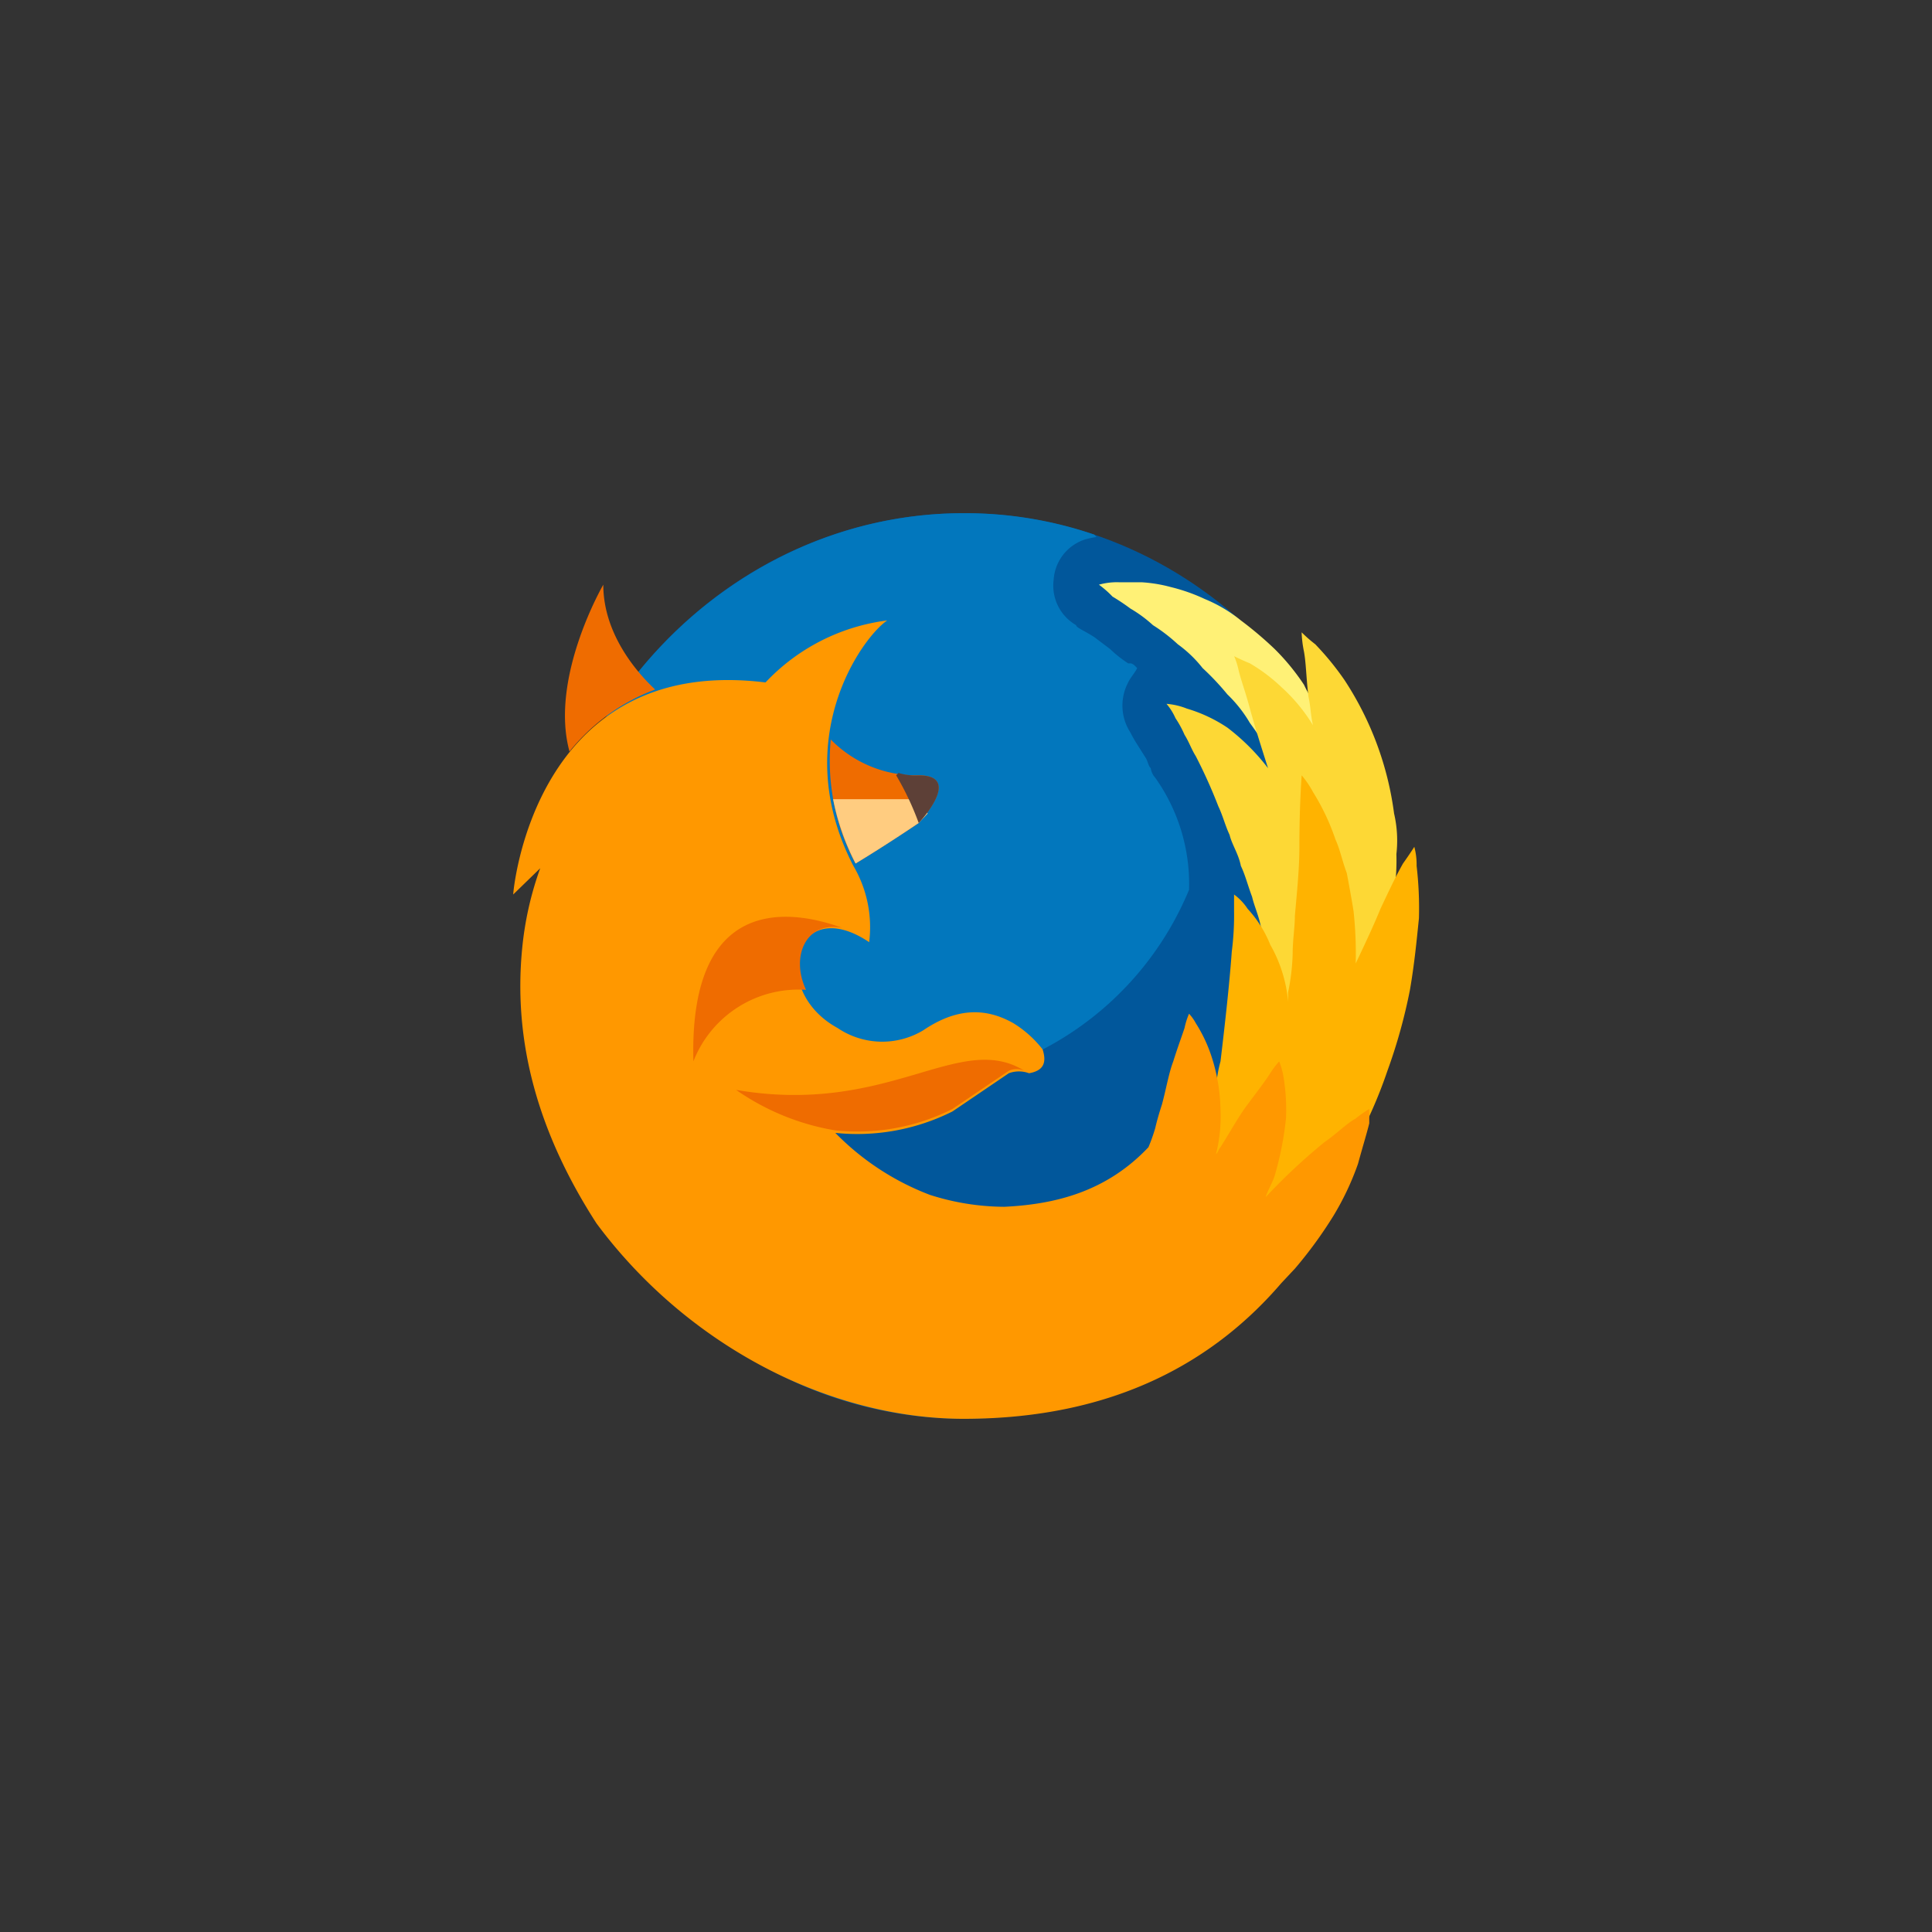 <svg id="Firefox" xmlns="http://www.w3.org/2000/svg" viewBox="13705 1168 128 128"><rect x="13705" y="1168" width="128" height="128" fill="#333333" stroke="none"/><defs><style>.cls-1,.cls-12{fill:none}.cls-1{stroke:#95989a;opacity:0}.cls-2{fill:#01579b}.cls-3{fill:#0277bd}.cls-4{fill:#fff176}.cls-5{fill:#fdd835}.cls-6{fill:#ffb300}.cls-7{fill:#ff9800}.cls-8{fill:#ef6c00}.cls-9{fill:#ffcc80}.cls-10{fill:#5d4037}.cls-11{stroke:none}</style></defs><g id="Group_694" data-name="Group 694" transform="translate(13996 -210)"><g id="Group_140" data-name="Group 140"><g id="Group_139" data-name="Group 139" transform="translate(-255 -185)"><g id="Group_129" data-name="Group 129" transform="translate(-1135 609)"><g id="Group_83" data-name="Group 83" transform="translate(-80 480)"><g id="Group_74" data-name="Group 74"><g id="Group_61" data-name="Group 61" transform="translate(698 -34)"><g id="Rectangle_142" data-name="Rectangle 142" class="cls-1"><path class="cls-11" d="M0 0h128v128H0z" transform="translate(481 508)"/><path class="cls-12" d="M.5.5h127v127H.5z" transform="translate(481 508)"/></g></g></g><g id="Group_75" data-name="Group 75"><g id="Group_61-2" data-name="Group 61" transform="translate(698 -34)"><g id="Rectangle_142-2" data-name="Rectangle 142" class="cls-1"><path class="cls-11" d="M0 0h128v128H0z" transform="translate(481 508)"/><path class="cls-12" d="M.5.5h127v127H.5z" transform="translate(481 508)"/></g></g></g></g></g></g></g></g><g id="icons8-Firefox" transform="translate(13735 1197)"><path id="Path_3007" data-name="Path 3007" class="cls-2" d="M61.718 35c0 16.567-12.7 30-28.359 30S5 51.567 5 35 17.7 5 33.359 5s28.359 13.433 28.359 30z" transform="translate(.493)"/><path id="Path_3008" data-name="Path 3008" class="cls-3" d="M47.3 29.949a12.156 12.156 0 0 0-2.239-7.42 1.215 1.215 0 0 1-.3-.635c-.152-.154-.152-.315-.3-.629l-.3-.475-.3-.475c-.3-.475-.449-.789-.449-.789a3.274 3.274 0 0 1-.146-3.312c.146-.321.449-.635.595-.95-.146-.16-.3-.315-.449-.315h-.146a8.227 8.227 0 0 1-1.2-.95l-1.044-.789c-.746-.475-1.2-.629-1.2-.789a3.016 3.016 0 0 1-1.493-3 3.008 3.008 0 0 1 2.087-2.683 6.224 6.224 0 0 1 .746-.16l-.146-.16A26.38 26.38 0 0 0 32.374 5C21.331 5 11.629 11.791 7 21.579v.789a20.725 20.725 0 0 0 20.9 20.527 20.958 20.958 0 0 0 19.4-12.946z" transform="translate(1.478)"/><path id="Path_3009" data-name="Path 3009" class="cls-4" d="M30 8.059a4.384 4.384 0 0 1 1.341-.16h1.493a9.585 9.585 0 0 1 1.942.321 11.987 11.987 0 0 1 2.239.789 9.554 9.554 0 0 1 2.39 1.419 24.349 24.349 0 0 1 2.239 1.894 14.892 14.892 0 0 1 1.942 2.368c.443.95 1.044 1.739 1.493 2.683a22.722 22.722 0 0 1 1.044 2.843 22.182 22.182 0 0 1 .595 2.683 14.224 14.224 0 0 1 .152 2.368v1.11a2.062 2.062 0 0 1-.152.944c0 .635-.146 1.1-.146 1.579a4.553 4.553 0 0 1-.152 1.264 7.76 7.76 0 0 1-.595-1.264 6.346 6.346 0 0 1-.6-1.419 15.6 15.6 0 0 0-.746-1.739c-.3-.629-.595-1.264-.892-2.054-.3-.629-.746-1.419-1.049-2.208a16.356 16.356 0 0 0-1.189-2.208A22.844 22.844 0 0 0 40 17.218a8.763 8.763 0 0 0-1.493-1.894 17.305 17.305 0 0 0-1.638-1.739 8.2 8.2 0 0 0-1.644-1.579 10.986 10.986 0 0 0-1.644-1.264 8.691 8.691 0 0 0-1.493-1.1 14.035 14.035 0 0 0-1.188-.794 6.61 6.61 0 0 0-.9-.789z" transform="translate(12.807 1.678)"/><path id="Path_3010" data-name="Path 3010" class="cls-5" d="M48.077 22a21.065 21.065 0 0 0-3.288-8.845 18.594 18.594 0 0 0-1.936-2.368 9.211 9.211 0 0 1-.9-.789 7.446 7.446 0 0 0 .152 1.264c.146.789.146 1.733.3 3 .146.635.146 1.264.3 1.894a11.308 11.308 0 0 0-2.087-2.523 11.235 11.235 0 0 0-2.093-1.579 14.211 14.211 0 0 1-1.044-.475 4.968 4.968 0 0 1 .3.95c.152.629.449 1.419.746 2.523s.746 2.529 1.2 3.947a14.3 14.3 0 0 0-2.688-2.683 9.8 9.8 0 0 0-2.688-1.264A4.584 4.584 0 0 0 33 14.737a3.876 3.876 0 0 1 .595.95 6.837 6.837 0 0 1 .6 1.1c.3.475.449.944.746 1.419a34.1 34.1 0 0 1 1.493 3.318c.3.629.449 1.264.746 1.894.146.629.595 1.264.746 2.054.3.629.449 1.264.746 2.054.146.629.449 1.258.595 2.048.152.635.449 1.264.6 1.9a5.813 5.813 0 0 0 .595 1.733c.449 1.1.746 2.054 1.044 2.683l.449.95s.152-.315.449-1.1a3.167 3.167 0 0 0 .3-1.264 5.9 5.9 0 0 0 .3-1.739c0-.469.152-.944.152-1.419a6.176 6.176 0 0 0 .3.789s.152-.315.449-.95a8.541 8.541 0 0 0 .449-1.1V29.9A2.887 2.887 0 0 0 44.5 31c0 .629.152 1.1.152 1.579V34a4.723 4.723 0 0 0 .146 1.264 8.507 8.507 0 0 0 .746-.95c.152-.315.449-.629.746-1.1a13.739 13.739 0 0 0 .746-1.579 8.036 8.036 0 0 0 .6-2.054c.146-.789.3-1.579.449-2.368a14.653 14.653 0 0 0 .146-2.523 7.919 7.919 0 0 0-.154-2.69z" transform="translate(14.284 2.895)"/><path id="Path_3011" data-name="Path 3011" class="cls-6" d="M49.077 22a4.553 4.553 0 0 0-.152-1.264s-.3.475-.746 1.1c-.449.789-.9 1.739-1.493 3-.449 1.1-1.044 2.368-1.644 3.627A26.475 26.475 0 0 0 44.9 25c-.152-.944-.3-1.733-.449-2.523-.3-.789-.449-1.579-.746-2.214a14.954 14.954 0 0 0-1.496-3.163 6.266 6.266 0 0 0-.746-1.1s-.152 1.894-.152 4.737c0 1.419-.146 2.843-.3 4.576 0 .789-.146 1.579-.146 2.529a14.393 14.393 0 0 1-.3 2.529V31a9.278 9.278 0 0 0-1.189-3.787 7.651 7.651 0 0 0-1.493-2.368 3.693 3.693 0 0 0-.9-.95V25a18.955 18.955 0 0 1-.152 2.683c-.146 2.054-.443 4.737-.746 7.266a8.531 8.531 0 0 0-.3 1.894 8.587 8.587 0 0 0-.3 1.894c-.152.635-.3 1.264-.449 1.739a7.472 7.472 0 0 0-.3 1.579c-.152.475-.152 1.1-.3 1.419-.152.475-.152.789-.3 1.264A7.446 7.446 0 0 0 34 46a7.446 7.446 0 0 0 .9-.629 10.562 10.562 0 0 0 2.087-1.9c.3-.469.746-.944 1.2-1.579.3-.629.746-1.1 1.044-1.733 0 .475-.152.944-.152 1.419-.146.475-.146 1.1-.3 1.425a5.353 5.353 0 0 0-.3 1.419c.152-.16.595 0 1.044.16a.576.576 0 0 1-.146.315c-.152.475-.3.944-.449 1.419-.3.789-.449 1.264-.449 1.264a4.148 4.148 0 0 0 1.044-.629c.3-.321.746-.475 1.2-.95a5.764 5.764 0 0 0 1.341-1.419c.449-.475.9-1.11 1.493-1.739.449-.629.9-1.419 1.347-2.208a30.825 30.825 0 0 0 2.239-5.058 35.939 35.939 0 0 0 1.493-5.366c.3-1.739.449-3.318.595-4.737A24.1 24.1 0 0 0 49.077 22z" transform="translate(14.777 6.368)"/><path id="Path_3012" data-name="Path 3012" class="cls-7" d="M59.82 42.5c-.595.321-1.189.95-2.087 1.579a39.378 39.378 0 0 0-3.883 3.633c.152-.475.449-.944.6-1.419a21.5 21.5 0 0 0 .75-3.793 13.351 13.351 0 0 0-.152-2.683 4.911 4.911 0 0 0-.3-1.1 5.552 5.552 0 0 0-.595.789c-.3.475-.9 1.264-1.493 2.054s-1.2 1.894-1.8 2.843c-.146.154-.146.315-.3.469a10.256 10.256 0 0 0 .3-3 11.943 11.943 0 0 0-.59-3.472 9.733 9.733 0 0 0-1.044-2.214 3 3 0 0 0-.449-.629 4.968 4.968 0 0 0-.3.95c-.152.469-.449 1.258-.746 2.208-.3.789-.449 1.739-.746 2.843-.152.475-.3.944-.449 1.579a11.564 11.564 0 0 1-.449 1.264c-2.834 3-6.268 3.787-9.55 3.947a16.353 16.353 0 0 1-4.927-.789 17.413 17.413 0 0 1-6.268-4.108 14.076 14.076 0 0 0 7.76-1.419l3.734-2.532a1.929 1.929 0 0 1 1.341 0c.9-.16 1.2-.629.9-1.579a7.281 7.281 0 0 0-1.942-1.739c-1.942-1.1-3.877-.944-5.97.475a5.277 5.277 0 0 1-5.673-.154c-4.623-2.529-2.834-9 2.093-5.687a8.012 8.012 0 0 0-1.044-5.051c-4.332-8.37.595-15.16 2.239-16.264a13.379 13.379 0 0 0-8.063 4.108C5.341 11.708 4 27.5 4 27.658l1.79-1.739a21.751 21.751 0 0 0-1.2 5.372C4 37.446 5.644 43.447 9.521 49.449 15.492 57.5 24.9 62.395 33.851 62.395c10.151 0 16.716-3.947 21.048-9 .3-.315.595-.635.892-.95a28.442 28.442 0 0 0 2.536-3.472 18.348 18.348 0 0 0 1.644-3.473c.3-1.1.595-2.054.746-2.683v-.95a7.447 7.447 0 0 0-.897.633z" transform="translate(0 2.605)"/><path id="Path_3013" data-name="Path 3013" class="cls-8" d="M14.808 39.579c-.3-11.053 6.419-10.1 9.853-8.845-2.39-.469-3.434 1.9-2.39 4.108a7.473 7.473 0 0 0-7.463 4.737zm9.4 4.576a14.022 14.022 0 0 0 7.76-1.419l3.732-2.528a1.235 1.235 0 0 1 1.044 0c-4.326-2.683-8.955 3-19.106 1.264a16.119 16.119 0 0 0 6.575 2.683zm-.3-25.892a14.466 14.466 0 0 0 1.638 8.209c2.093-1.264 4.18-2.683 4.18-2.683s2.985-3.158 0-3.158a7.912 7.912 0 0 1-5.811-2.368zm-11.636-3.318C10.925 13.687 8.838 11.158 8.838 8c0 0-3.58 6.155-2.239 11.053a13.244 13.244 0 0 1 5.673-4.108z" transform="translate(1.132 1.737)"/><path id="Path_3014" data-name="Path 3014" class="cls-9" d="M19.692 21.262c2.093-1.264 4.18-2.683 4.18-2.683l.595-.629-.595-.95H18.2a16.112 16.112 0 0 0 1.492 4.262z" transform="translate(6.994 6.947)"/><path id="Path_3015" data-name="Path 3015" class="cls-10" d="M22.493 16.059a3.832 3.832 0 0 1-1.341-.16l-.152.16a18.912 18.912 0 0 1 1.493 3.158s2.985-3.158 0-3.158z" transform="translate(8.374 6.31)"/></g></svg>